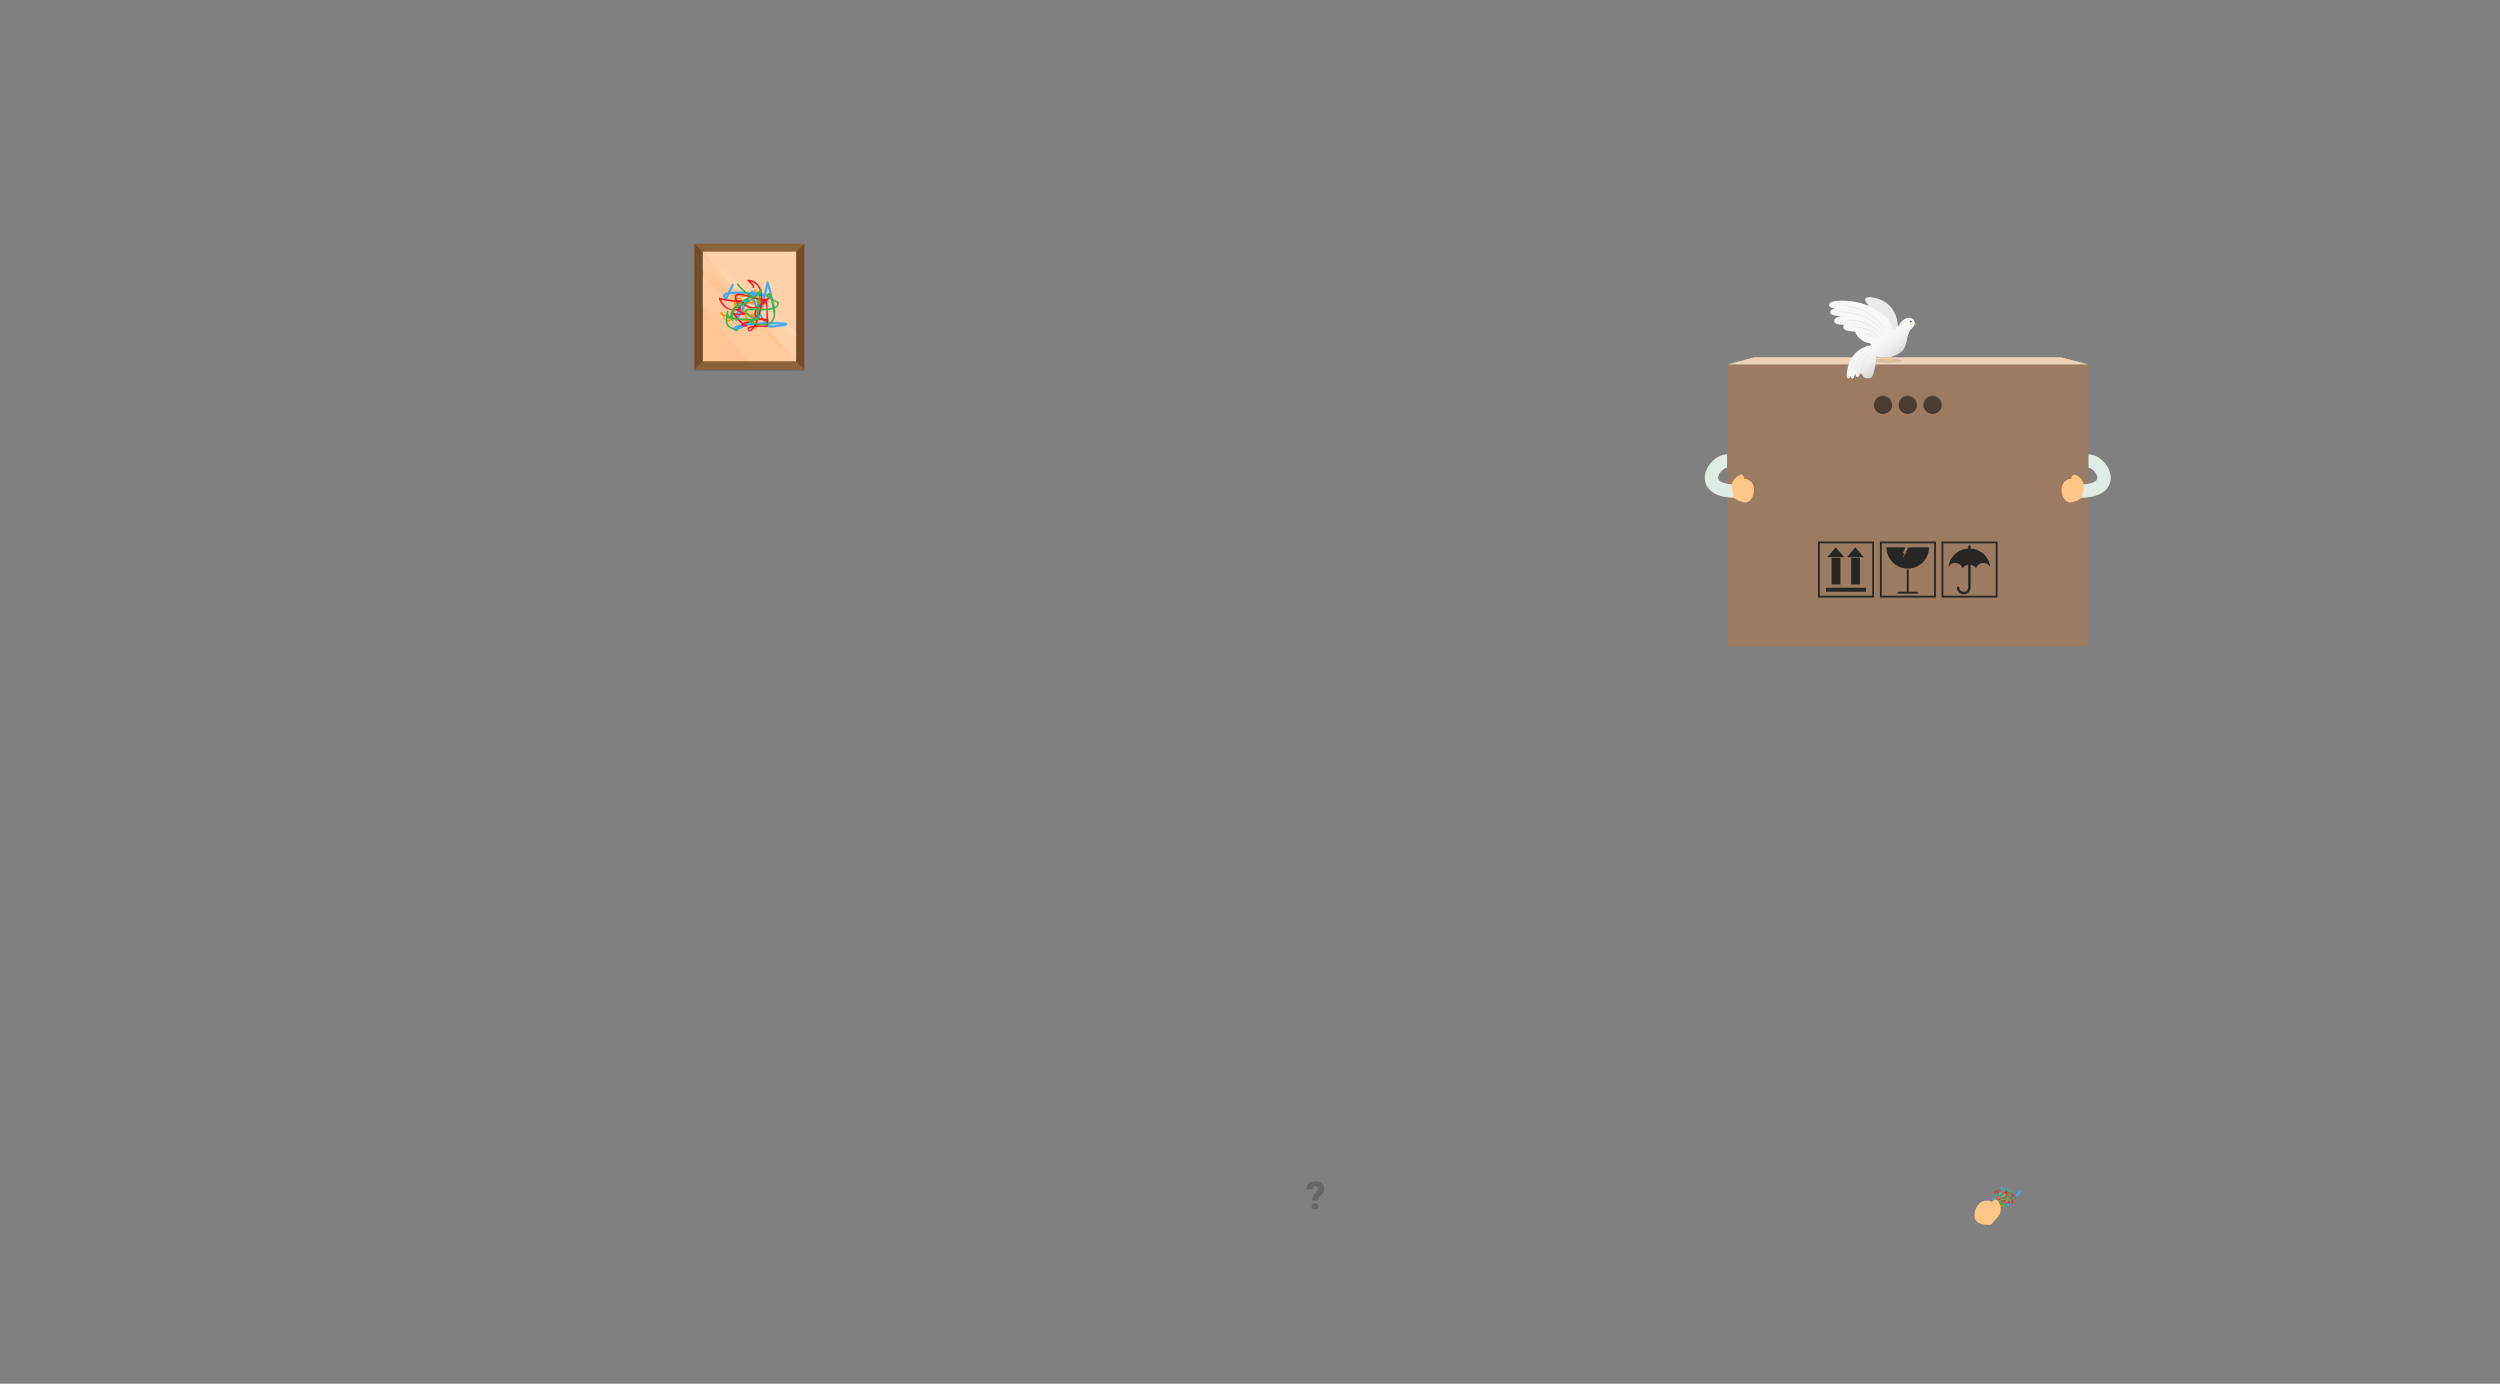 <svg xmlns="http://www.w3.org/2000/svg" xmlns:xlink="http://www.w3.org/1999/xlink" width="2730" height="1511" viewBox="0 0 2730 1511"><rect x="0" y="0" width="2730" height="1511" fill="#808080" stroke="none"/><defs><style>.a{fill:#ffc594}.b{fill:#8c6239}.c{fill:#754c24}.d,.e,.w{fill:#fff}.ac,.ad,.d,.p,.w{opacity:.2}.ac,.d,.e,.l{isolation:isolate}.e,.l{opacity:.1}.f{fill:#ff931e}.g{fill:#3fa9f5}.h{fill:#ed1c24}.i{fill:#39b54a}.j{fill:#9b7b62}.k{fill:#edd2b5}.m{fill:#eaeaea}.n{fill:#ffd161}.o{fill:#f7f7f7}.p{fill:url(#a)}.q{fill:#333}.r{opacity:.8}.s{fill:#cdd0d5}.t{opacity:.02}.u{opacity:.5}.v{opacity:.15}.aa,.x,.z{fill:none;stroke-miterlimit:10}.x,.z{stroke:#272622}.x{stroke-width:1.96px}.y{fill:#272622}.z{stroke-linecap:round;stroke-width:2.62px}.aa{stroke:#deece3;stroke-width:14.63px}.ab{fill:#ffc687}</style><linearGradient id="a" x1="2070.75" y1="397.78" x2="2049.68" y2="370.04" gradientUnits="userSpaceOnUse"><stop offset="0"/><stop offset="1" stop-color="#fff" stop-opacity="0"/></linearGradient><symbol id="b" viewBox="0 0 102.6 117.4"><path class="a" d="M94.9 116.3H7.7V2.3h87.2v114z"/><path class="b" d="M94.9 7.6H7.7L0 0h102.6l-7.7 7.6zM7.7 109.8h87.2l7.7 7.6H0l7.7-7.6z"/><path class="c" d="M7.7 7.6v102.2L0 117.4V0l7.7 7.6zM94.9 7.6v102.2l7.7 7.6V0l-7.7 7.6z"/><path class="d" d="M95 109.8L7.4 7.1H95v102.7z"/><path class="e" d="M7.3 57.4l43.2 52.4H95L7.3 30.7v26.7zM7.3 24.3l87.8 63.4-.1-4.9-87.7-74v15.5z"/><path class="f" d="M49 55.57l6.08 1.49a.75.75 0 0 0 1.16-.15c.26-.39 1.53-2.21 2.11-1.91.23.12.08 1.48.12 1.76a13.29 13.29 0 0 1-.42 3.94c-.58 3.19-1.73 6-5.65 5.21-4.59-.91-12.08-7.43-11.86-12.51h-1.48c.33 4.8 26.36 4.29 12.1-5.58v1.28c2.18-1 9-5 10.74-1.41.93 1.92-.81 5.65-1.42 7.49-.76 2.25-1.69 4.46-2.3 6.76-.53 2-.14 4.37-2.52 4.79-4.24.75-10.44-4.23-13.32-6.79-1.34-1.2-3.23-2.8-3.84-4.54-.8-2.27 2.2-4.91 3.88-3.59.68.54 1 3.6 1.27 4.38.76 2.66 1.53 5.31 2.4 7.94 1.45 4.39 3 9.52 6 13.15 1.77 2.14 4 3.23 6.32 1.13 2.13-2 2.29-3.43-.19-4.55C53 71.52 46.56 71 41.05 69.83c-1.37-.3-16.11-4.32-15.19-5.18l-1.23-.33c1.74 5 6.16 13.11 10.5 5.38 3.48-6.2 5.15-16.5 3-23.34l-1.09.83c7.47 4.15 14.21 3 20-3.26l-1.23-.33a30.58 30.58 0 0 1 2 10.17l1.38-.37c.43 1 3.71-1 4.71 1.37.74 1.72-1.12 4.45-2 5.82A71.4 71.4 0 0 1 52.65 72c-.65.69.39 1.74 1 1 2.36-2.51 16.51-15.8 10.52-20.38-1.15-.88-7.4-1.11-6.25 1.44.31.68 1.4.32 1.38-.37a31.57 31.57 0 0 0-2.07-10.56.75.75 0 0 0-1.23-.24c-5.31 5.74-11.34 6.85-18.21 3a.75.75 0 0 0-1.09.83c1.64 5.31.49 11.87-1 17.1-.58 2.11-1.37 5.54-3.21 7-3.55 2.75-5.71-4.59-6.51-6.89a.75.75 0 0 0-1.23-.33c-2.69 2.5 2.93 4.29 4.49 4.81 6.67 2.22 13.74 3.31 20.59 4.82 2.09.46 5.69.65 7.48 1.91 1.08.76 1.61.92-.05 2.23s-2.6.63-3.87-.68C49 72 47.31 63.53 45.56 57.5c-1-3.43-.62-7.73-5-6.95-3.8.68-4.81 3.26-2.81 6.49C40 60.74 55.61 73.78 58.9 66c1-2.34 1.22-5.41 2.09-7.89 1-2.87 2.48-6 2.49-9.14 0-7.45-9.49-2.88-13.07-1.18a.75.75 0 0 0 0 1.28c11.79 8.15-9.77 5.83-9.87 4.3a.74.74 0 0 0-1.48 0c-.3 6.88 14.94 20.4 19.52 11.17.93-1.86 2.92-9.83.45-11.27-1.28-.75-1.69.46-2.67 1-1.93 1-.43.76-2.91.07a9.58 9.58 0 0 0-4.82-.16c-.93.18-.54 1.6.39 1.42z"/><path class="g" d="M35 37.91c-2.39 4.44-4.54 9-6.48 13.63l1.67-.44c-4.16-3.32 1.32-3.82 4.3-4.1a101.64 101.64 0 0 1 16.41.12c2.53.17 5.06.39 7.58.67 1.43.16 4 1.07 5.4.76.9-.2.78 1 .9-.64.1-1.44-.15-.54-1.2-.78a18.23 18.23 0 0 0-8.11.22c-10.87 3.37-16.65 13-17.38 23.88a1 1 0 0 0 1.86.5q7.82-13 14.71-26.54L52.87 45a58.59 58.59 0 0 0 9.8 25.09c1.63 2.32 4.28 7 6.9 8.12 1.94.81 5.9-.3 8-.51.95-.1 11.8-.61 8.46-3.54-1.06-.92-4.14-.65-5.39-.72-3.48-.18-7-.18-10.46-.13A172.54 172.54 0 0 0 45.87 75c-2.11.33-12.55 1.8-8.8 6.11a1 1 0 0 0 1 .26c8.74-3.39 17.73-7.68 22.69-16.06s6.2-19.17 8.51-28.59h-1.96a185.74 185.74 0 0 1 6.28 27.13c.2 1.27 2.12.73 1.93-.53a185.74 185.74 0 0 0-6.28-27.13 1 1 0 0 0-1.93 0c-3 12-4.1 26.81-14.43 35.14a45.21 45.21 0 0 1-9.18 5.51c-.83.39-5.59 1.86-5.33 2.71-.06-.21-.07-.29.25-.45a25.39 25.39 0 0 1 7.51-2.12 169.56 169.56 0 0 1 25.07-1.71c3.45 0 6.91 0 10.35.19.68 0 2.41.55 3 .3.94-.4.78-.75-.12-1-1.1-.36-3.87.63-5 .76-2.81.32-7.32 1.59-9.73 0-4.12-2.72-7.43-9.29-9.57-13.61a58.91 58.91 0 0 1-5.3-17.43 1 1 0 0 0-1.83-.29q-6.92 13.52-14.74 26.53l1.86.5c.53-7.81 3.48-14.78 10.21-19.17A16.44 16.44 0 0 1 59.76 49c1.33 0 2.68.2 4 .12 2.91-.17 3.06-1.88.27-2.58C59 45.29 53.39 45.22 48.26 45c-5.77-.3-12.17-.8-17.84.65-4.28 1.1-5.22 4-1.62 6.9a1 1 0 0 0 1.67-.44c1.88-4.5 4-8.86 6.28-13.15.61-1.13-1.12-2.14-1.73-1z"/><path class="h" d="M36.24 61.35a75.89 75.89 0 0 1 10 4.79l.18-1.35a16.31 16.31 0 0 1-11.37-.93c-.85-.38-1.59.79-.75 1.28 2.71 1.56 4.25 4.19 6.26 6.48a22.44 22.44 0 0 0 7.85 5.79l.4-1.41c-1.8 0-4.9.34-2-.9a43.6 43.6 0 0 1 6.6-2.1c2.88-.72 11.17-3.29 13.57-.49l.72-1.23c-3.15-.73-10.56-2-10.36-6.44.12-2.54 2.93-4.85 4.66-6.44 2.51-2.31 7.2-4.84 8.18-8.34l-1.42-.39c-1.33 5.73-22.92-3.88-27.46-3.26-3.36.46-4.08 2.95-3.3 6a21 21 0 0 0 1.54 3.86c1.12 2.31 3.15 3.51.45 4.54C32.68 63.53 26.53 57 24.15 51l-.91.91c5.14 1.16 10.33 2.34 15.63 2.48 3.4.09 5.1 1 7.7 3a17.27 17.27 0 0 0 3.9 2.32c7 2.85 12.53-2 16.51-7.24l-1.35-.18c2.14 5.49 1.5 12.95 1.53 18.75a25.59 25.59 0 0 1 0 3.86c-.05.33.12 1-.06 1.28-.65.91 0-.16-1.07 0-2.76.54-6.08-.22-8.95.1a26.65 26.65 0 0 0-7.15 1.84.77.77 0 0 0-.52.91c.59 3.54 3 3.54 5.08 1.1 3.7-4.25 5.64-10.67 7.05-16C64.49 53 65.58 34.91 50 33.63c-.79-.06-.93 1-.37 1.38a12.21 12.21 0 0 1 4.86 6c.34.87 1.77.49 1.42-.39a14.15 14.15 0 0 0-5.54-6.92L50 35.1c15.25 1.26 12.6 20.4 9.54 30.7-1.28 4.3-3 10.51-6.39 13.72-.54.51-3.2 1.8-2.28-.32a34.13 34.13 0 0 1 10.22-1.56c2.2 0 4.61.52 6.77.19a.74.74 0 0 0 .52-.52c1.21-3.22.27-8.3.15-11.65-.15-4.33.13-9.59-1.47-13.71a.75.75 0 0 0-1.35-.18c-2.67 3.54-6.14 7.39-11 7.4a11.37 11.37 0 0 1-6.08-2c-1.48-.94-3.21-3.61-4.7-4.14-1.72-.62-4.1 0-6-.1a82.62 82.62 0 0 1-14.32-2.4c-.49-.11-1.13.35-.91.91 3.72 9.26 10.83 12.69 20.44 10.11a.75.75 0 0 0 .44-1.09C26.29 32.12 67.22 62.76 70.18 50a.74.74 0 0 0-1.42-.39c-.71 2.54-4.33 4.67-6.23 6.3-2.19 1.89-4.81 4-6.06 6.7-3.07 6.62 6.28 9 10.84 10a.75.75 0 0 0 .69-1.18c-3.57-4.17-15.43 0-19.47 1.42-1.12.4-4.79 1.34-4.74 3 .06 2 3.84 1.61 5 1.61.69 0 1.07-1.06.37-1.38a24.07 24.07 0 0 1-9-7.32 18.75 18.75 0 0 0-5.12-5l-.75 1.28a18.06 18.06 0 0 0 12.5 1.08.75.75 0 0 0 .21-1.26 78.51 78.51 0 0 0-10.37-4.94c-.89-.35-1.27 1.08-.39 1.42z"/><path class="i" d="M39.69 38.2a36.62 36.62 0 0 0 14.1 11.71l.21-1.34c-7.71 3-25.9 12.64-19 23.29a.74.74 0 0 0 1.35-.57c-.52-3.55-.86-7.5 2.06-10.1 2-1.76 4.81-2.61 7.17-3.7a44.2 44.2 0 0 0 17.3-14.3l-1.35-.57C59.71 50.8 56.85 61 59 69.43c.28 1.09 1.09.48-.64.42-2.57-.08-5.66 1.63-7.93 2.64-.62.28-.37 1.17.18 1.35 8.6 2.84 23.31 5.88 24.62-6.94.43-4.24-.61-8.64-1.85-12.67-.54-1.74-1.16-3.45-1.81-5.15-.24-.62-.84-2.59-1-2.22.24-.67-.56-1.07-1.09-.83-8.11 3.63 6.62 7.54 7.65 9.31 3 5.11-13.7 5.53-15.77 5.54-2.8 0-11.93-1.59-14 1.11-2.74 3.49 8.55 8.71 10.12 9.62l.37-1.38c-5.09 0-10.17-.24-15.25-.64-2.38-.19-5.31-.06-7.6-.74-3.46-1-3.18-2-3.4-5.52a.74.74 0 0 0-1.48 0c-.34 3.66-1.89 9.67.3 13.1 1.75 2.73 6.2 3.81 8.9 5.22.84.44 1.59-.83.75-1.28-2.38-1.25-6.8-2.36-8.37-4.69-2-2.91-.38-9.24-.1-12.35h-1.46l.35 5.78a.77.77 0 0 0 .74.74 222.07 222.07 0 0 0 26.63 1.85.74.74 0 0 0 .37-1.38c-2-1.17-8.52-3.87-9.36-6.38-.63-1.87 1.76-1.54 3.5-1.62 5.69-.26 11.39.35 17.06-.36 3.35-.42 8.31-1.35 9.3-5.24.51-2-.15-2.28-1.76-3.13s-10.86-4.44-6.7-6.31l-1.09-.83c-.39 1.1 1.23 3.67 1.59 4.65a48.42 48.42 0 0 1 2.93 11.34c.41 3.78.2 8.36-3.15 10.83-5.35 3.94-14 1-19.53-.85l.18 1.35c2.6-1.16 5.72-1.44 8.21-2.55 1-.44 1.07-.09 1.32-1.25s-.79-4-.82-5.46C59.78 57.29 61.4 50 63 43a.74.74 0 0 0-1.35-.57 41.72 41.72 0 0 1-13.46 12.13c-2.88 1.57-6.07 2.57-8.88 4.24-4.92 2.92-5.15 7.61-4.38 12.87l1.35-.57C30.11 61.66 47.42 52.71 54.35 50c.53-.21.81-1 .18-1.35A35.26 35.26 0 0 1 41 37.46c-.56-.76-1.84 0-1.28.75z"/></symbol></defs><title>other</title><path class="j" d="M1885.95 398h394.69v307.88h-394.69z"/><path class="k" d="M2250.64 390.12h-334.69l-30 7.88h394.69l-30-7.88z"/><ellipse class="l" cx="2061.91" cy="393.81" rx="15.71" ry="2.19"/><path class="m" d="M2072.45 355.9s.12-28.31-29.95-31.36c0 0-8.42-.71-4.91 5s4.06 5.87 4.39 7.9l-.16 4.09 22.55 23.31 11.64-5.45z"/><path class="n" d="M2090.31 353.03l3.29 1.07-3.45.28.16-1.35zM2065.17 388.31l-.45-.47-4.06 3.89-2.39.36.1.64 1.79-.27-.79 1.28.56.34.7-1.13.21 1.28.64-.1-.32-1.98 4.01-3.84zM2066.11 387l.62.2-1.68 5.36.73 2.31-.62.19-.55-1.73-.79 1.28-.56-.35.71-1.13-1.24.38-.19-.62 1.9-.59 1.67-5.3z"/><path class="o" d="M2084.5 347.1c-6.06-.15-10.3 7.12-10.3 7.12-.28 1.25-5.12 7.73-6.93 6.17-.17-.37-.34-.73-.53-1.1-2.47-10.76-10.42-16.4-15.5-19.24a15.79 15.79 0 0 0-2.07-1 56 56 0 0 0-11.16-6 69.25 69.25 0 0 0-16.13-4.06 77.14 77.14 0 0 0-8.3-.58 66 66 0 0 0-7.08.12 20 20 0 0 0-6.33 1.17c-1.41.59-2.87 1.63-2.86 3.32s1.17 2.33 2.48 2.87a21 21 0 0 0 3.53 1.06 11.73 11.73 0 0 0-1.79.61 4.65 4.65 0 0 0-2.81 2.55c-1 3.13 3 3.9 5.16 4.31s4.27.68 6.41.94a6.9 6.9 0 0 0-1.15.29 11.71 11.71 0 0 0-4.9 2.15 3.46 3.46 0 0 0-1.28 2.4 3.3 3.3 0 0 0 .9 2.5 6.19 6.19 0 0 0 3.07 1.31 30.81 30.81 0 0 0 3.94.49l2.79.17a3.51 3.51 0 0 0-.41.58 3.8 3.8 0 0 0 .48 4c1.16 1.37 3.25 1.79 4.93 2.09s3.63.51 5.45.74l1.84.25c1 6 11 11.43 11 11.43s8.94 1.36 5.45 3.33a30.39 30.39 0 0 0-23.77 21.49q-.2.6-.39 1.21a41.56 41.56 0 0 0-1 4.39 36 36 0 0 0-.56 3.8 10.85 10.85 0 0 0 .07 3.49 2.12 2.12 0 0 0 1.52 1.82c.82.13 1.35-.42 1.76-1.07a11.46 11.46 0 0 0 .88-1.82 6.38 6.38 0 0 0 .16 1 2.52 2.52 0 0 0 1.12 1.73c1.59.79 2.35-1.26 2.76-2.38s.74-2.22 1.07-3.35a3.68 3.68 0 0 0 .05.64 6.33 6.33 0 0 0 .72 2.81 1.87 1.87 0 0 0 1.17.9 1.79 1.79 0 0 0 1.41-.26 3.35 3.35 0 0 0 1-1.53 16.07 16.07 0 0 0 .56-1.89c1.12-.29 2.17-.38 3.21 2.17 1.67 4.09 8.48 2.57 8.48 2.57 3.64-.61 6.21-18.63 6.21-23.48 9.84 2 18.63 1.21 26.81-4.7s5.3-20.19 11.89-25.75c6.06-5.49 3.03-11.63-3.03-11.78zM2026.08 408.15s0 .35 0 0z"/><path class="p" d="M2075.64 384.74c-8.18 5.91-17 6.66-26.81 4.7 0 4.85-2.57 22.87-6.21 23.48 0 0-6.82 1.52-8.48-2.57s-3.36-1.38-5.33-2-.88-2.56-2.55-3.47-8.48-.3-8-4.09 5.6-20 24.23-23.63c3.48-2-5.45-3.33-5.45-3.33s-10.15-5.45-11.06-11.51l-.91-6.06s-14.39-11.81-14.24-15.3 6.82-4.54 16.51-4.39 18.78.61 23.93 3.48 13.25 8.63 15.6 19.69c1.29 3.45 7-4.17 7.35-5.53 0 0 4.24-7.27 10.3-7.12s9.09 6.29 3 11.89c-6.59 5.57-3.7 19.85-11.88 25.76z"/><circle class="q" cx="2086.55" cy="351.17" r=".88"/><g class="r"><path class="s" d="M2061.08 364.45c-12.28-22.81-34.28-30.93-59-31.74 25.08.19 47.33 8.62 59 31.74-.88-1.63-1.42-2.79 0 0z"/></g><g class="r"><path class="s" d="M2058.52 366.3c-12.67-20.17-32.52-26.11-55.62-25.72 22.92-1.08 43.5 5.08 55.62 25.72-1.01-1.6-1.27-2.16 0 0z"/></g><g class="r"><path class="s" d="M2055.1 366.59c-12.39-15.16-29.65-18.47-48.53-16.3 18.54-2.85 36.51.34 48.53 16.3-3.27-4.01-2.19-2.91 0 0z"/></g><g class="r"><path class="s" d="M2053.86 370.44c-9.84-11.49-23.58-14.34-38-13.31 14.44-1.73 28.86 1.34 38 13.31-1.4-1.64-3.02-3.94 0 0z"/></g><g class="r"><path class="s" d="M2050.87 371.18c-6.29-5.56-12.3-7-21-7 8.42-.78 15.25 1 21 7-1.4-1.24-1.3-1.37 0 0z"/></g><g class="r"><path class="s" d="M2039.09 381.28c-13.14 5.57-18.39 16.71-20.1 30.27 1.39-13.83 7.05-25.12 20.1-30.27-.92.39-1.57.62 0 0z"/></g><g class="r"><path class="s" d="M2041.44 383.55c-11.9 5-16.83 15.09-18.65 27.48 1.44-12.36 6.55-22.81 18.65-27.48-.94.45-1.26.45 0 0z"/></g><g class="r"><path class="s" d="M2041.3 385.41c-9.27 5.34-12.5 14.37-13 24.52.09-10 3.76-19.69 13-24.52-2.43 1.4-1.75.92 0 0z"/></g><g class="r"><path class="s" d="M2043.25 386.41c-7 4.25-9.74 11.35-10.47 19.18.35-8 2.92-15.14 10.47-19.18-1.01.59-2.38 1.27 0 0z"/></g><path d="M2003.7 336.93s1-.09 2.79-.11a70.85 70.85 0 0 1 7.35.28c1.52.13 3.16.33 4.89.59s3.54.59 5.4 1 3.76 1 5.67 1.57 3.82 1.32 5.68 2.15c.93.41 1.86.83 2.76 1.3s1.79.94 2.67 1.44a53.53 53.53 0 0 1 4.93 3.21c.76.57 1.49 1.17 2.21 1.74s1.35 1.22 2 1.8a47 47 0 0 1 3.38 3.59 19.88 19.88 0 0 1 1.37 1.71c.41.56.82 1.08 1.17 1.59.66 1 1.28 1.94 1.72 2.7L2059 364l-1.44-2.39c-.47-.75-1.11-1.62-1.81-2.63-.37-.49-.79-1-1.22-1.54l-.66-.83-.74-.83a46.64 46.64 0 0 0-3.42-3.49c-.66-.57-1.32-1.16-2-1.74s-1.44-1.14-2.2-1.7a53 53 0 0 0-4.9-3.15c-.87-.48-1.74-1-2.65-1.4s-1.81-.88-2.74-1.27c-1.84-.83-3.74-1.53-5.62-2.16s-3.77-1.17-5.62-1.59a81.06 81.06 0 0 0-10.2-1.79c-3-.34-5.55-.47-7.32-.51s-2.76-.05-2.76-.05z" class="t"/><path d="M2009.68 345.49s.85-.13 2.35-.23a50.69 50.69 0 0 1 6.23 0 55.68 55.68 0 0 1 8.74 1.15c1.58.35 3.2.76 4.81 1.29a48.8 48.8 0 0 1 4.82 1.8c.79.34 1.56.74 2.34 1.11s1.52.81 2.25 1.24a45.35 45.35 0 0 1 4.15 2.76 39.5 39.5 0 0 1 3.57 3c.53.52 1.05 1 1.54 1.52l1.36 1.49c.84 1 1.58 1.9 2.19 2.75s1.15 1.59 1.53 2.24l1.24 2-1.32-2c-.41-.63-1-1.33-1.62-2.17s-1.42-1.71-2.27-2.66l-1.38-1.45c-.49-.48-1-1-1.56-1.47-1.09-1-2.29-2-3.58-2.91a44.84 44.84 0 0 0-4.13-2.69c-.73-.42-1.48-.8-2.23-1.21s-1.53-.75-2.32-1.08a48.25 48.25 0 0 0-4.75-1.82c-1.6-.53-3.2-1-4.76-1.31a60.29 60.29 0 0 0-8.65-1.32 59.41 59.41 0 0 0-6.2-.19c-1.5.06-2.35.16-2.35.16z" class="t"/><path d="M2013.18 354.54s.71-.23 2-.5a38.28 38.28 0 0 1 5.36-.76 42.38 42.38 0 0 1 7.67.15 41.17 41.17 0 0 1 4.27.73 38.77 38.77 0 0 1 4.31 1.23 36.94 36.94 0 0 1 4.12 1.77c.67.32 1.31.67 1.93 1s1.24.73 1.83 1.12 1.16.77 1.7 1.19 1.07.81 1.56 1.23c1 .81 1.87 1.67 2.69 2.44s1.5 1.54 2.06 2.26 1.11 1.3 1.48 1.84l1.21 1.65-1.29-1.59c-.39-.52-1-1.08-1.56-1.76s-1.36-1.37-2.13-2.17-1.71-1.57-2.73-2.34q-.74-.61-1.57-1.17c-.54-.39-1.1-.79-1.69-1.15s-1.18-.76-1.81-1.09-1.26-.7-1.92-1a36.83 36.83 0 0 0-4.07-1.71 38.24 38.24 0 0 0-4.24-1.25 40.66 40.66 0 0 0-4.21-.76 45.79 45.79 0 0 0-7.59-.32 37.43 37.43 0 0 0-7.38.96z" class="t"/><path d="M2025.78 361.88a11.42 11.42 0 0 1 1.28-.34c.41-.1.91-.18 1.49-.29s1.24-.2 2-.22 1.51-.09 2.34-.08 1.71.07 2.61.14a27.54 27.54 0 0 1 2.76.48l1.4.33c.46.14.92.31 1.38.46a20.46 20.46 0 0 1 2.66 1.14l.64.31.6.37 1.18.72a19.46 19.46 0 0 1 2.09 1.58 15.07 15.07 0 0 1 1.71 1.6 13.6 13.6 0 0 1 1.34 1.45l.92 1.21.79 1.06-.88-1-1-1.14a18.55 18.55 0 0 0-1.4-1.36 14.75 14.75 0 0 0-1.75-1.5l-1-.75a8.26 8.26 0 0 0-1.08-.74l-1.16-.69-.59-.35-.63-.29a20.21 20.21 0 0 0-2.61-1.08c-.45-.16-.89-.33-1.34-.47l-1.37-.35a27 27 0 0 0-2.7-.51c-.89-.07-1.74-.2-2.56-.22s-1.59-.05-2.31 0-1.37.08-2 .11-1.09.11-1.5.19c-.84.12-1.31.23-1.31.23z" class="t"/><circle class="u" cx="2056.24" cy="441.87" r="10.04"/><path class="v" d="M2056.24 450.26a10 10 0 0 1-10-9.21v.83a10 10 0 1 0 20.08 0v-.83a10 10 0 0 1-10.08 9.21z"/><path class="w" d="M2056.24 432.66a10 10 0 0 1 10 9.63v-.41a10 10 0 1 0-20.08 0v.41a10 10 0 0 1 10.08-9.63z"/><circle class="u" cx="2083.29" cy="441.87" r="10.04"/><path class="v" d="M2083.29 450.26a10 10 0 0 1-10-9.21v.83a10 10 0 0 0 20.08 0v-.83a10 10 0 0 1-10.08 9.21z"/><path class="w" d="M2083.29 432.66a10 10 0 0 1 10 9.63v-.41a10 10 0 0 0-20.08 0v.41a10 10 0 0 1 10.08-9.63z"/><circle class="u" cx="2110.35" cy="441.87" r="10.04"/><path class="v" d="M2110.35 450.26a10 10 0 0 1-10-9.21v.83a10 10 0 1 0 20.08 0v-.83a10 10 0 0 1-10.08 9.21z"/><path class="w" d="M2110.35 432.66a10 10 0 0 1 10 9.63v-.41a10 10 0 1 0-20.08 0v.41a10 10 0 0 1 10.08-9.63z"/><path class="x" d="M1986.25 592.33h59.2v59.2h-59.2z"/><path class="y" d="M1993.94 641.81h43.83v4.39h-43.83zM2000.11 609.28h9.62v28.97h-9.62zM1995.51 608.44h18.34l-9.17-10.77-9.17 10.77zM2021.45 609.28h9.62v28.97h-9.62zM2016.85 608.44h18.34l-9.17-10.77-9.17 10.77z"/><path class="x" d="M2053.82 592.33h59.2v59.2h-59.2z"/><path class="y" d="M2084.31 646.2v-24.3h-2.05v24.3h-9.93v2.06h21.91v-2.06h-9.93z"/><path class="y" d="M2084.34 597.67l-3.76 5.57h1.48l-5 6.47 2.92-5.56h-2l2.8-6.48h-20.75a23.22 23.22 0 1 0 46.44 0z"/><path class="x" d="M2121.13 592.33h59.2v59.2h-59.2z"/><path class="y" d="M2135 614.74c3.74 0 7.48 2.66 8.06 6.15 1.18-2.54 4.44-4.31 7.49-4.31s6.31 1.77 7.49 4.31c.58-3.48 4.31-6.15 8.06-6.15a7.51 7.51 0 0 1 7.07 4.85c-.7-11.44-10.56-20.51-22.63-20.51s-21.93 9.07-22.63 20.51a7.51 7.51 0 0 1 7.09-4.85z"/><path class="z" d="M2150.59 596.7v44.59s0 6.27-6 6.27a6.18 6.18 0 0 1-6.38-5.67"/><path class="aa" d="M1885.95 503.46c-14.63 0-34.45 33.71 11.85 32.88"/><path class="ab" d="M1893 543.25s9.19 7.22 15.21 4.92 8.64-12 6.35-18.42c-2.51-5.73-8.6-7.63-9.71-6.68-.19-2.62-1.64-6.18-5.8-4.11s-7.37 6.61-7.76 10.45 1.71 13.84 1.71 13.84z"/><path class="aa" d="M2280.6 503.46c14.63 0 34.45 33.71-11.85 32.88"/><path class="ab" d="M2273.6 543.25s-9.19 7.22-15.21 4.92-8.64-12-6.35-18.42c2.51-5.73 8.6-7.63 9.71-6.68.19-2.62 1.64-6.18 5.8-4.11s7.37 6.61 7.76 10.45-1.71 13.84-1.71 13.84z"/><g class="v"><path d="M767.34 270.7h101.8v133h-101.8z"/><path d="M869.14 276.9h-101.8l-9-8.9h119.7l-8.9 8.9zM767.34 396.1h101.8l8.9 9h-119.7l9-9z"/><path d="M767.34 276.9v119.2l-9 9V268l9 8.9zM869.04 276.9v119.2l9 9V268l-9 8.9z"/><path class="ac" d="M869.24 396.1l-102.3-119.7h102.3v119.7z"/><path class="l" d="M766.84 335l50.5 61.1h51.9l-102.4-92.2V335zM766.84 296.4l102.5 73.9-.1-5.7-102.4-86.3v18.1z"/></g><use width="102.6" height="117.4" transform="matrix(1.17 0 0 1.17 758.35 266.06)" xlink:href="#b"/><path class="f" d="M2186.46 1307.48l2.54-1.48c.25 0 .4-.2.31-.4s-.43-1-.12-1.12c.12 0 .64.33.77.39a6.59 6.59 0 0 1 1.51 1.09c1.14 1 1.92 2 .35 3-1.85 1.22-7 2-9 .67l-.47.46c2.1 1.06 10.25-7.16 1.56-5.12l.53.31c.27-.93.83-4 2.86-3.68 1.1.17 2.09 1.62 2.66 2.26s1.31 1.61 2.07 2.35 1.77 1.1 1.18 1.94c-1 1.5-5.11 2.22-7.1 2.5a9.09 9.09 0 0 1-3.12.1c-1.2-.3-1.34-1.88-.24-2.08a8.76 8.76 0 0 1 2.23.67c1.35.41 2.7.81 4.07 1.18a27.41 27.41 0 0 0 7.4 1.32c1.46 0 2.64-.47 2.5-1.69s-.69-1.54-2-1c-2.63 1-4.92 2.93-7.18 4.35-.56.35-7 4-7 3.47l-.53.31c2.63.66 7.43 1.26 5.61-2a16.38 16.38 0 0 0-8.73-6.6v.54c4.13-1.32 5.81-3.69 5.07-7l-.53.3a18.72 18.72 0 0 1 4.88 1.84l.29-.52c.54.1.79-1.39 2.08-1.13 1 .19 1.49 1.43 1.79 2a22.51 22.51 0 0 1 1.76 5.68c.08.37.85.3.77-.07-.29-1.34-1.27-9-5.1-8.21-.74.14-2.84 2-1.41 2.29.38.07.58-.36.29-.52a19.31 19.31 0 0 0-5.06-1.92c-.26-.06-.58.07-.53.3.68 3-.79 5.19-4.59 6.4-.3.1-.33.45 0 .54a16.58 16.58 0 0 1 6.8 4.45c.69.69 1.86 1.77 1.87 2.69 0 1.77-3.74.67-5 .36-.28-.07-.56.08-.53.31.18 1.44 2.73.12 3.44-.23 3.07-1.54 5.79-3.48 8.62-5.24a12.57 12.57 0 0 1 3.2-1.86c.66-.15.9-.28.91.56s-.57 1-1.53 1c-3.38.27-7.45-1.27-10.52-2.19-1.74-.52-3.41-1.68-4.5-.13-.94 1.35-.19 2.29 1.8 2.45 2.27.19 12.7-1.5 10.54-4.4-.65-.88-1.86-1.69-2.61-2.56a12.67 12.67 0 0 0-3-3c-3.09-1.82-4.25 2.25-4.69 3.78-.07.23.28.37.53.31 7.18-1.69-.71 4.45-1.38 4.12-.41-.21-.86.21-.47.46 2.75 1.76 13.25.31 10.9-3.37-.47-.74-3.15-3.29-4.54-2.87-.72.22-.35.64-.46 1.06-.21.84.18.32-.91.92a4.25 4.25 0 0 0-1.61 1.46c-.23.33.49.56.72.22z"/><path class="g" d="M2174.62 1307.56a56.73 56.73 0 0 0 3.59 5.33l.35-.63c-2.72.49-1.16-1.34-.33-2.34a44 44 0 0 1 5.32-5.08q1.33-1.12 2.71-2.2c.53-.41 1.73-1 2.05-1.49.21-.33.66 0 0-.44s-.27-.08-.71.18a7.66 7.66 0 0 0-2.51 2.57c-2.09 4.2.06 8.33 4.35 11.2.4.27 1-.11.81-.46q-2.9-5.59-6.31-11l-.69.51a38.74 38.74 0 0 0 13.58 3c1.49.05 4.3.37 5.59-.18 1-.41 1.77-1.9 2.37-2.62.26-.32 3.53-3.81 1.24-3.48-.72.1-1.6 1.13-2 1.5-1.19 1-2.31 2.12-3.41 3.22a69.74 69.74 0 0 0-7.11 8c-.54.74-3.28 4.34-.28 4.22a.51.51 0 0 0 .42-.24c1.4-3.54 2.5-7.38.61-10.94s-6-6.58-9.16-9.59l-.62.6a116.56 116.56 0 0 1 13.3 4.64c.59.25 1-.48.4-.73a116.57 116.57 0 0 0-13.3-4.64c-.47-.13-1 .28-.62.6 4.06 3.84 9.83 7.78 10 13a13.6 13.6 0 0 1-.66 4.19c-.1.35-1 2.19-.59 2.32-.11 0-.14 0-.11-.19a8.74 8.74 0 0 1 1.53-2.85 68.7 68.7 0 0 1 7.35-8.2c1.09-1.08 2.2-2.15 3.4-3.17.24-.2 1-.62 1.09-.86s-.06-.42-.47-.22-1 1.35-1.3 1.74c-.77.95-1.69 2.66-3.13 3-2.46.62-6.25.06-8.73-.32a37.86 37.86 0 0 1-8.95-2.58c-.4-.17-.87.22-.69.51q3.41 5.43 6.31 11l.81-.46c-3.08-2.05-5-4.66-4.69-7.83a5.56 5.56 0 0 1 1.76-3.67c.44-.41.94-.79 1.34-1.22.86-.94.2-1.41-1-.71a39.86 39.86 0 0 0-5.73 4.52c-2 1.72-4.24 3.6-5.46 5.71-.92 1.6 0 2.6 2.35 2.18.41-.07.56-.36.35-.63a54.66 54.66 0 0 1-3.45-5.15c-.28-.47-1.25-.17-1 .29z"/><path class="h" d="M2184.76 1312.87a45.94 45.94 0 0 1 5.21-2l-.5-.38a7.53 7.53 0 0 1-4 3.31c-.43.17-.18.69.29.54a18.64 18.64 0 0 1 4.71-.38 14.85 14.85 0 0 0 4.93-1l-.45-.45c-.58.56-1.43 1.61-1 .4a14.57 14.57 0 0 1 1.22-2.57c.62-1.07 2.22-4.27 4.15-4.33l-.28-.52c-1.31.8-4.21 2.8-6 1.66-1-.65-1.08-2.09-1.18-3-.15-1.34.3-3.41-.84-4.57l-.62.35c2 1.8-9 6.19-10.17 7.75-.89 1.16-.08 2 1.43 2.48a14 14 0 0 0 2.1.46c1.32.21 2.47-.13 2 1-1.19 2.95-5.9 3.27-9.14 2.57l.09.5a40.06 40.06 0 0 0 6-4.27 6.6 6.6 0 0 1 3.74-1.66 11 11 0 0 0 2.22-.65c3.42-1.47 3.21-4.37 2.29-6.89l-.51.38c3 .67 5.87 2.67 8.29 4.07a13.69 13.69 0 0 1 1.6.95c.12.1.46.21.51.33.17.42-.07 0-.32.34-.66 1-2 1.84-2.83 2.8a9.32 9.32 0 0 0-1.53 2.67c-.06.16 0 .3.21.38 1.66.67 2.42-.06 2.09-1.31-.58-2.18-2.63-4.34-4.39-6.07-3.73-3.66-10.9-8.39-16.43-3.86-.28.23.12.53.45.45a8.44 8.44 0 0 1 4.07 0c.47.11.77-.43.29-.54a9.79 9.79 0 0 0-4.66 0l.45.45c5.41-4.43 12.52 1 15.82 4.49 1.38 1.44 3.41 3.47 3.65 5.31 0 .29-.28 1.43-.87.63a11.58 11.58 0 0 1 .87-1.48 13 13 0 0 1 1.76-2.08 22.83 22.83 0 0 0 2.25-2.06.23.23 0 0 0 0-.29c-.95-1.16-3.37-2.1-4.79-2.87-1.85-1-3.95-2.37-6.18-2.87-.34-.08-.6.13-.51.38.62 1.69 1.1 3.7-.45 5.2a6.34 6.34 0 0 1-2.8 1.4c-.87.23-2.53.12-3.23.46s-1.32 1.28-2 1.85a41.17 41.17 0 0 1-5.6 3.88.27.27 0 0 0 .09.5c5 1.09 8.76-.3 10.77-3.92.1-.17-.06-.38-.31-.4-17.33-1.48 8.55-6.78 4.21-10.79-.32-.29-.92 0-.62.35.83.84.55 2.48.62 3.46a6.88 6.88 0 0 0 .84 3.51c1.77 2.56 5.75.23 7.65-.93.31-.19.1-.54-.28-.52-2.88.1-5 4.79-5.66 6.4-.19.44-1 1.82-.26 2.21s1.9-.8 2.28-1.17c.22-.21-.1-.59-.45-.45a16.17 16.17 0 0 1-5.93 1 12.88 12.88 0 0 0-3.7.39l.29.54a8.38 8.38 0 0 0 4.46-3.63c.13-.23-.2-.48-.5-.38a47.48 47.48 0 0 0-5.38 2c-.43.19 0 .66.47.47z"/><path class="i" d="M2176.24 1306.18a24.62 24.62 0 0 0 9.4-1.54l-.5-.38c-1.22 3.13-3.06 11.13 3.6 11.54.46 0 .57-.4.2-.56-1.64-.7-3.4-1.55-3.54-3.09a8.72 8.72 0 0 1 .77-3.13 13.29 13.29 0 0 0-.39-8.85l-.67.28c2.82 2.56 6.13 5.92 10.34 7.29.54.18.55-.22 0 .3a6.94 6.94 0 0 0-1.45 3.11c-.08.26.37.4.62.27 3.94-2 9.93-5.82 5-9.33a19.45 19.45 0 0 0-5.87-2.5c-.9-.26-1.81-.48-2.72-.69-.34-.08-1.35-.37-1.24-.24a.44.44 0 0 0-.7.13c-1.09 3.4 5.26-.22 6.33-.12 3.09.31-2.1 5.6-2.76 6.24-.9.87-4.49 3.32-4.05 4.64.57 1.7 6.37-.55 7.25-.82l-.45-.45c-1.66 1.57-3.37 3.11-5.16 4.59a18.37 18.37 0 0 1-2.75 2.19c-1.54.83-1.84.51-3.39-.28-.42-.21-.84.21-.47.46 1.41 1 3.42 2.93 5.54 3.08 1.7.12 3.58-1 5-1.51.45-.15.16-.7-.29-.54-1.28.44-3.16 1.55-4.64 1.47-1.84-.1-4-2.12-5.17-3l-.47.46 2.52 1.29a.5.5 0 0 0 .54-.05 102.42 102.42 0 0 0 9.33-7.84c.24-.23-.1-.56-.45-.45-1.14.35-4.35 1.71-5.66 1.36-1-.26-.07-.92.45-1.48 1.72-1.83 3.8-3.45 5.33-5.39.9-1.14 2.1-2.91.81-4.16-.66-.64-1-.51-1.87-.21s-5.33 2.29-4.77.55l-.7.13c.33.39 1.92.51 2.44.64a30.64 30.64 0 0 1 5.66 1.84c1.7.79 3.54 2 3.49 3.6-.08 2.61-4.09 4.58-6.63 5.86l.62.27c.35-1.09 1.24-2.13 1.57-3.17.13-.41.31-.35-.1-.71a21.38 21.38 0 0 0-2.54-1.07 44.08 44.08 0 0 1-8-6.16c-.29-.27-.79 0-.67.28a12.57 12.57 0 0 1 .73 7.12c-.27 1.28-.88 2.51-1.09 3.79-.37 2.24 1.51 3.45 3.95 4.48l.2-.56c-5.91-.37-4.08-7.93-3-10.74.08-.21-.18-.51-.5-.38a23.68 23.68 0 0 1-9 1.51c-.49 0-.6.57-.1.58z"/><path class="ab" d="M2174 1337.4s-12.2 1.1-16.2-4.4-.8-15.5 4.9-19.9c5.5-3.6 11.9-1.8 12.4-.3 1.7-2.2 5-4.5 7.5-.3s2.7 10 .9 13.6-9.5 11.3-9.5 11.3z"/><path d="M1433.11 1311a10.92 10.92 0 0 1 1.4-6.15c1.24-1.87 3.68-2.92 4.43-5.13.49-1.46.2-3.67-1.46-4.21-2.26-.74-3.79 1.13-3.84 3.23h-7a8.31 8.31 0 0 1 3.9-7.39 13.25 13.25 0 0 1 9.15-1.05 7.74 7.74 0 0 1 6 4.92 8.4 8.4 0 0 1-2.44 9l-2.38 2.22a6.19 6.19 0 0 0-1.84 4.6zm-.85 6.29c0-4.6 7.74-4.61 7.74 0s-7.74 4.61-7.74.01z" class="ad"/></svg>